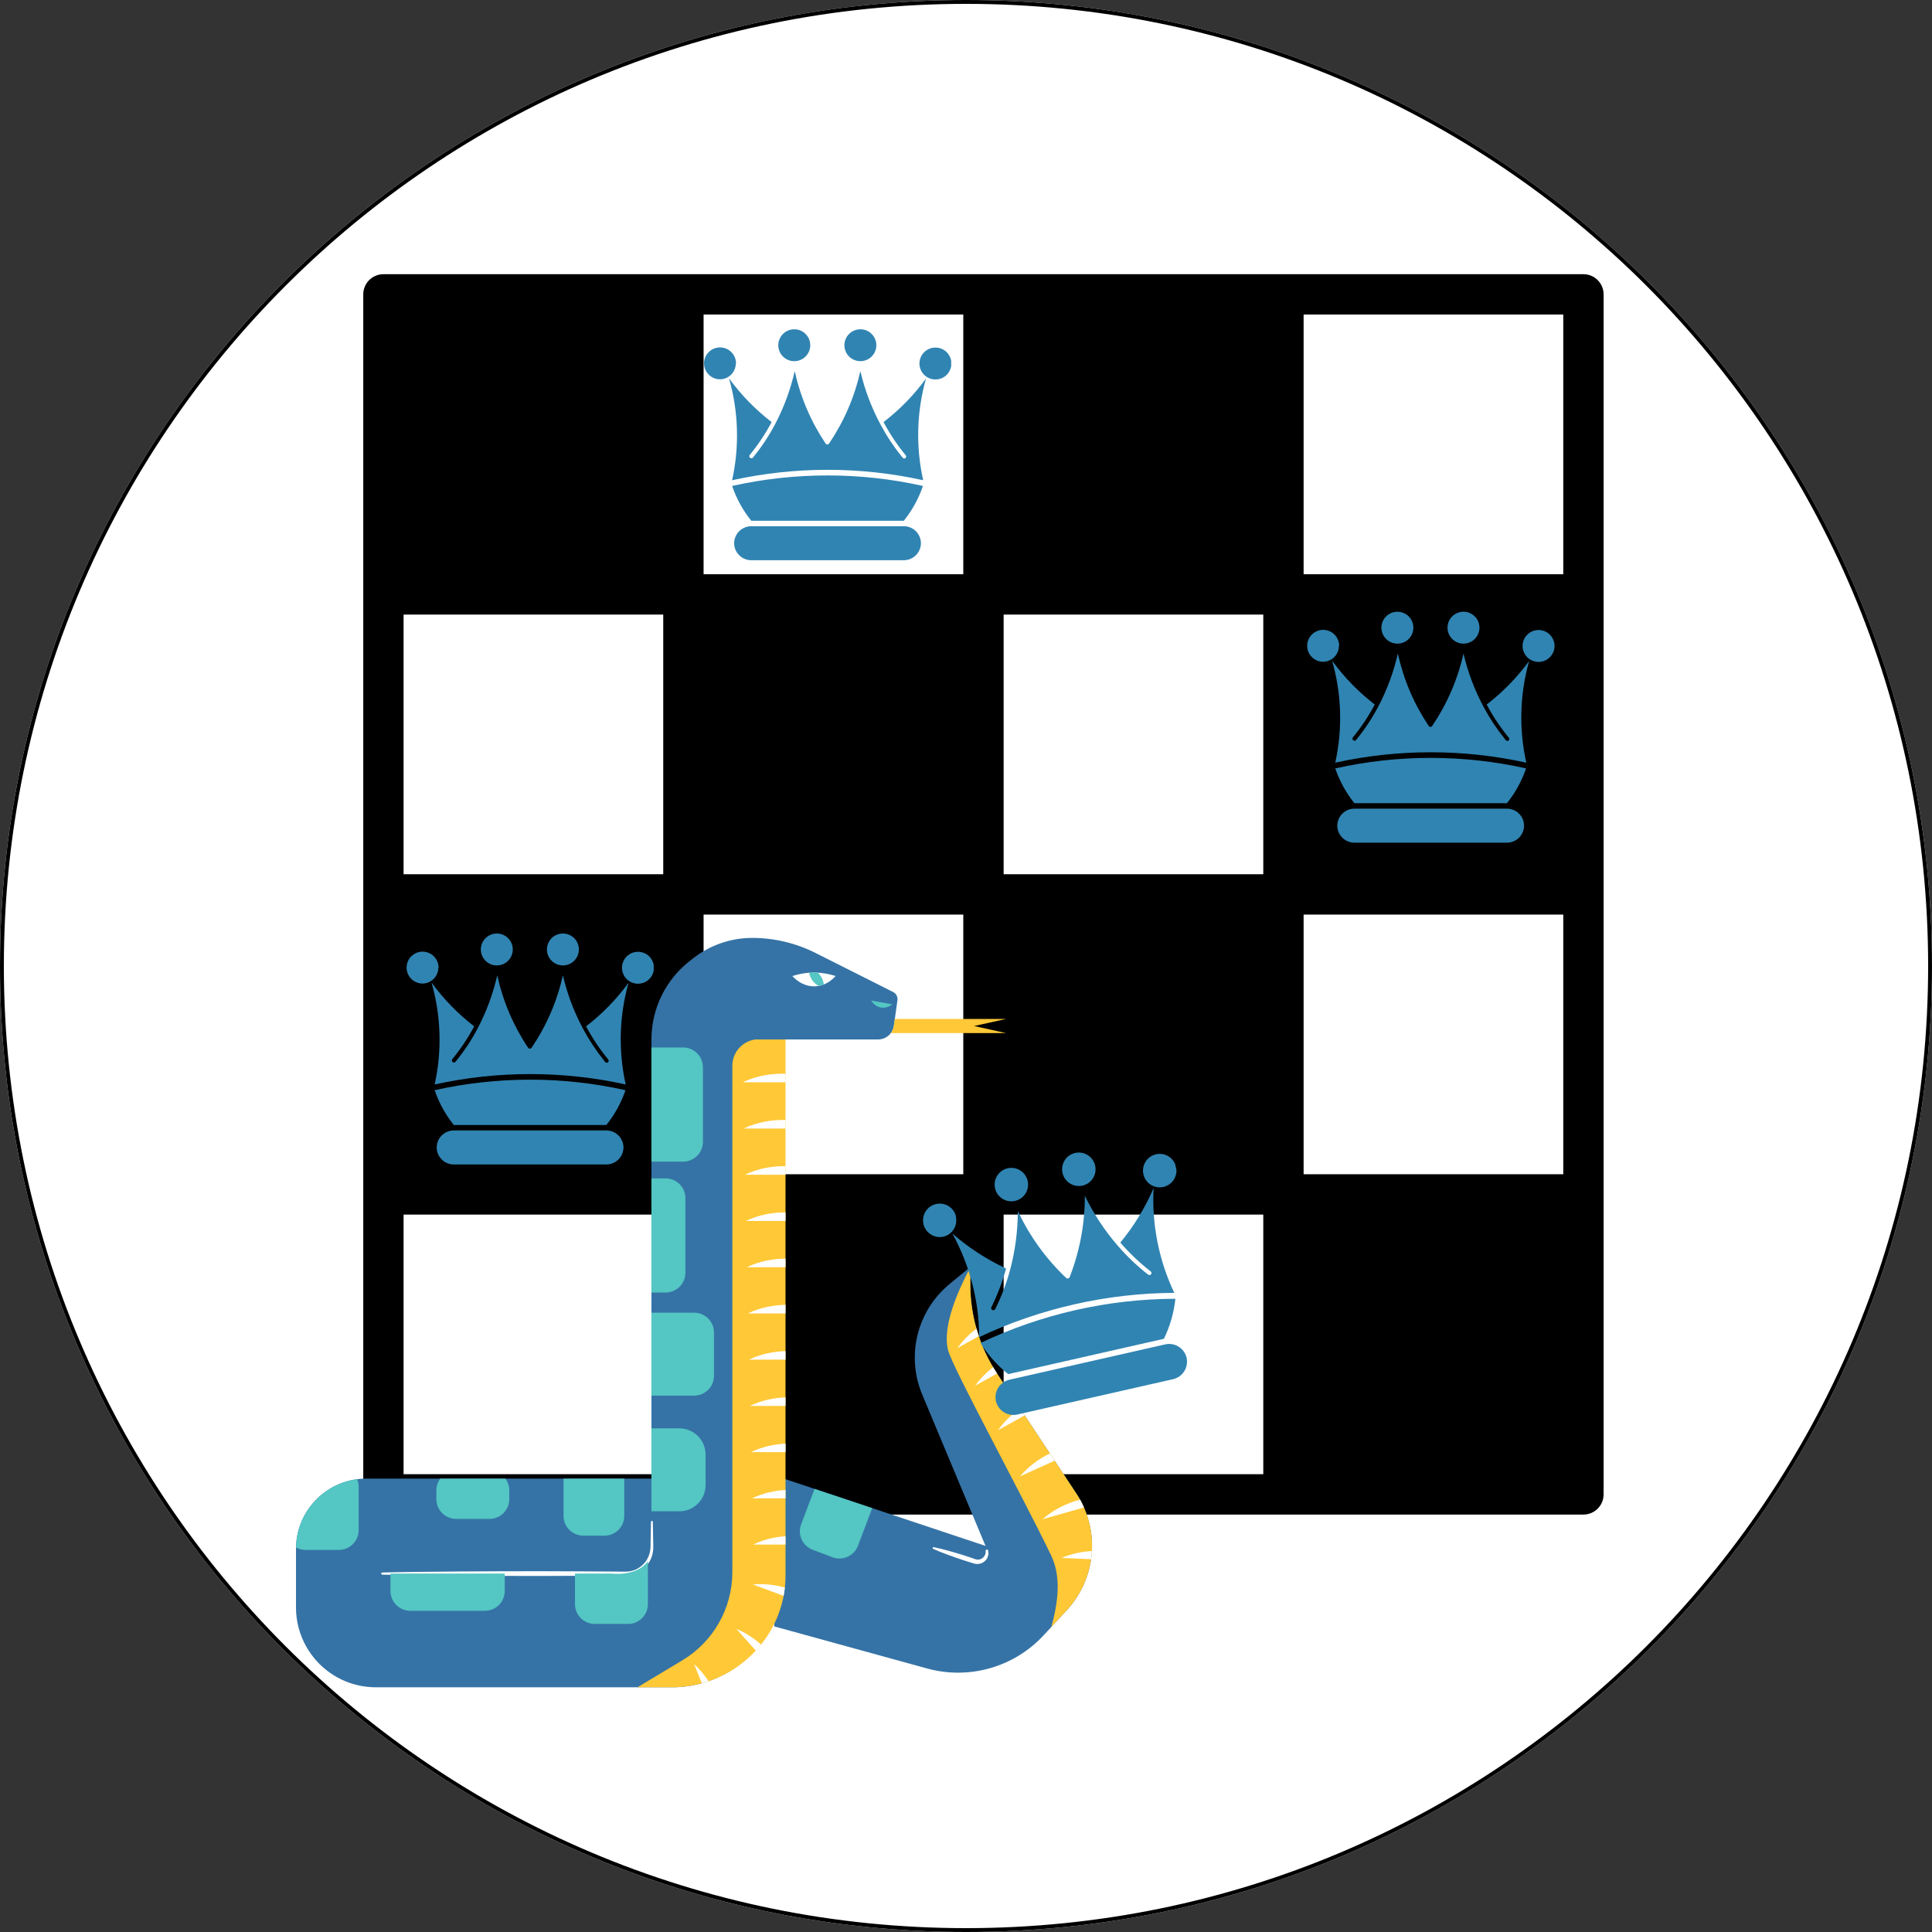 <svg xmlns="http://www.w3.org/2000/svg" xmlns:xlink="http://www.w3.org/1999/xlink" width="500" zoomAndPan="magnify" viewBox="0 0 375 375" height="500" preserveAspectRatio="xMidYMid meet" version="1.0"><rect x="0" y="0" width="375" height="375" fill="#333333" stroke="none"/><defs><clipPath id="56db96ac6f"><path d="M 187.5 0 C 83.945 0 0 83.945 0 187.5 C 0 291.055 83.945 375 187.5 375 C 291.055 375 375 291.055 375 187.5 C 375 83.945 291.055 0 187.5 0 " clip-rule="nonzero"/></clipPath><clipPath id="02841cf4be"><path d="M 70.508 53.223 L 311.258 53.223 L 311.258 293.973 L 70.508 293.973 Z M 70.508 53.223 " clip-rule="nonzero"/></clipPath><clipPath id="95167734f3"><path d="M 136.625 63.309 L 184.625 63.309 L 184.625 109 L 136.625 109 Z M 136.625 63.309 " clip-rule="nonzero"/></clipPath><clipPath id="633dc57b3e"><path d="M 253.691 118.133 L 301.691 118.133 L 301.691 163.883 L 253.691 163.883 Z M 253.691 118.133 " clip-rule="nonzero"/></clipPath><clipPath id="0e95adae08"><path d="M 78.887 181 L 126.887 181 L 126.887 226.34 L 78.887 226.34 Z M 78.887 181 " clip-rule="nonzero"/></clipPath><clipPath id="d89912c12d"><path d="M 57.453 182.047 L 211.953 182.047 L 211.953 327.504 L 57.453 327.504 Z M 57.453 182.047 " clip-rule="nonzero"/></clipPath><clipPath id="f04b8fcf49"><path d="M 123.617 197.5 L 211.953 197.5 L 211.953 327.504 L 123.617 327.504 Z M 123.617 197.5 " clip-rule="nonzero"/></clipPath><clipPath id="1d6c4e09a8"><path d="M 73.816 188.535 L 211.953 188.535 L 211.953 326.996 L 73.816 326.996 Z M 73.816 188.535 " clip-rule="nonzero"/></clipPath><clipPath id="2fafb5548a"><path d="M 57.453 188 L 174 188 L 174 316 L 57.453 316 Z M 57.453 188 " clip-rule="nonzero"/></clipPath><clipPath id="084ffee97c"><path d="M 179 223 L 231 223 L 231 275 L 179 275 Z M 179 223 " clip-rule="nonzero"/></clipPath><clipPath id="cd598f529d"><path d="M 177.535 230.203 L 226.539 219.086 L 237.156 265.898 L 188.148 277.012 Z M 177.535 230.203 " clip-rule="nonzero"/></clipPath><clipPath id="2e7082a501"><path d="M 177.535 230.203 L 226.539 219.086 L 237.156 265.898 L 188.148 277.012 Z M 177.535 230.203 " clip-rule="nonzero"/></clipPath></defs><g clip-path="url(#56db96ac6f)"><rect x="-37.5" width="450" fill="#ffffff" y="-37.5" height="450" fill-opacity="1"/><path stroke-linecap="butt" transform="matrix(0.75, 0, 0, 0.75, 0, 0)" fill="none" stroke-linejoin="miter" d="M 250 0 C 111.927 0 -0 111.927 -0 250 C -0 388.073 111.927 500 250 500 C 388.073 500 500 388.073 500 250 C 500 111.927 388.073 0 250 0 " stroke="#000000" stroke-width="2" stroke-opacity="1" stroke-miterlimit="4"/></g><path fill="#ffffff" d="M 249.117 231.832 L 249.117 173.605 L 307.344 173.605 L 307.344 231.832 Z M 307.344 57.137 L 249.117 57.137 L 249.117 115.379 L 307.344 115.379 Z M 190.891 290.062 L 249.117 290.062 L 249.117 231.832 L 190.891 231.832 Z M 190.891 115.379 L 190.891 173.605 L 249.117 173.605 L 249.117 115.379 Z M 132.648 173.605 L 132.648 231.832 L 190.891 231.832 L 190.891 173.605 Z M 190.891 57.137 L 132.648 57.137 L 132.648 115.379 L 190.891 115.379 Z M 74.422 290.062 L 132.648 290.062 L 132.648 231.832 L 74.422 231.832 Z M 74.422 115.379 L 74.422 173.605 L 132.648 173.605 L 132.648 115.379 Z M 74.422 115.379 " fill-opacity="1" fill-rule="nonzero"/><g clip-path="url(#02841cf4be)"><path fill="#000000" d="M 307.344 53.223 L 74.422 53.223 C 72.262 53.223 70.508 54.977 70.508 57.137 L 70.508 290.062 C 70.508 292.223 72.262 293.977 74.422 293.977 L 307.344 293.977 C 309.508 293.977 311.258 292.223 311.258 290.062 L 311.258 57.137 C 311.258 54.977 309.508 53.223 307.344 53.223 Z M 78.336 119.293 L 128.734 119.293 L 128.734 169.691 L 78.336 169.691 Z M 245.203 169.691 L 194.805 169.691 L 194.805 119.293 L 245.203 119.293 Z M 136.566 177.52 L 186.973 177.52 L 186.973 227.918 L 136.566 227.918 Z M 186.973 111.461 L 136.566 111.461 L 136.566 61.051 L 186.973 61.051 Z M 194.805 235.746 L 245.203 235.746 L 245.203 286.145 L 194.805 286.145 Z M 253.031 227.918 L 253.031 177.52 L 303.43 177.52 L 303.43 227.918 Z M 303.43 111.461 L 253.031 111.461 L 253.031 61.051 L 303.43 61.051 Z M 78.336 235.746 L 128.734 235.746 L 128.734 286.145 L 78.336 286.145 Z M 78.336 235.746 " fill-opacity="1" fill-rule="nonzero"/></g><g clip-path="url(#95167734f3)"><path fill="#3084b2" d="M 179.145 94.324 C 178.301 96.793 177.062 99.043 175.43 101.078 L 145.82 101.078 C 144.188 99.043 142.949 96.793 142.105 94.324 C 148.203 92.961 154.375 92.281 160.625 92.281 C 166.875 92.281 173.047 92.961 179.145 94.324 Z M 171.52 81.914 L 171.52 81.977 C 172.727 84.234 174.145 86.355 175.77 88.336 C 175.844 88.414 175.883 88.508 175.883 88.617 C 175.883 88.727 175.844 88.82 175.77 88.898 C 175.695 88.961 175.609 88.992 175.512 88.992 C 175.387 88.992 175.285 88.941 175.207 88.844 L 175.004 88.59 C 173.449 86.668 172.09 84.613 170.926 82.43 L 170.863 82.316 C 169.125 79.055 167.836 75.629 166.996 72.031 C 165.852 77.102 163.824 81.793 160.91 86.098 C 160.875 86.152 160.824 86.195 160.766 86.223 C 160.711 86.254 160.648 86.27 160.582 86.27 C 160.516 86.27 160.457 86.254 160.398 86.223 C 160.34 86.195 160.289 86.152 160.254 86.098 C 157.371 81.785 155.371 77.098 154.254 72.031 C 153.434 75.637 152.16 79.074 150.441 82.348 C 149.273 84.562 147.898 86.645 146.32 88.59 L 146.117 88.844 C 146.043 88.914 145.957 88.949 145.855 88.949 C 145.754 88.953 145.668 88.922 145.59 88.859 C 145.512 88.793 145.465 88.711 145.449 88.613 C 145.43 88.516 145.449 88.422 145.504 88.336 C 147.129 86.355 148.543 84.234 149.75 81.977 L 149.75 81.914 C 146.598 79.477 143.848 76.648 141.5 73.434 C 142.422 76.652 142.934 79.938 143.035 83.285 C 143.137 86.633 142.828 89.941 142.105 93.211 C 148.211 91.867 154.391 91.191 160.645 91.191 C 166.898 91.191 173.082 91.867 179.188 93.211 C 178.461 89.949 178.141 86.648 178.234 83.309 C 178.328 79.969 178.832 76.691 179.738 73.477 C 177.398 76.672 174.66 79.484 171.52 81.914 Z M 175.43 102.137 L 145.82 102.137 C 145.383 102.137 144.961 102.223 144.559 102.391 C 144.152 102.555 143.797 102.793 143.484 103.102 C 143.176 103.406 142.934 103.762 142.762 104.164 C 142.59 104.566 142.504 104.984 142.496 105.422 C 142.496 105.863 142.582 106.285 142.75 106.691 C 142.918 107.098 143.16 107.457 143.473 107.77 C 143.781 108.078 144.141 108.32 144.551 108.488 C 144.957 108.656 145.379 108.742 145.82 108.742 L 175.43 108.742 C 175.867 108.738 176.293 108.652 176.699 108.484 C 177.105 108.316 177.465 108.078 177.777 107.766 C 178.086 107.453 178.328 107.098 178.496 106.691 C 178.664 106.285 178.75 105.863 178.754 105.422 C 178.746 104.984 178.66 104.566 178.488 104.164 C 178.32 103.762 178.078 103.406 177.766 103.098 C 177.457 102.789 177.098 102.551 176.691 102.387 C 176.289 102.219 175.867 102.137 175.43 102.137 Z M 166.996 70.105 C 167.406 70.105 167.805 70.023 168.184 69.867 C 168.562 69.711 168.898 69.488 169.188 69.199 C 169.48 68.906 169.703 68.574 169.859 68.191 C 170.02 67.812 170.098 67.418 170.098 67.008 C 170.098 66.598 170.02 66.203 169.859 65.824 C 169.703 65.445 169.48 65.109 169.188 64.82 C 168.898 64.531 168.562 64.305 168.184 64.148 C 167.805 63.992 167.406 63.914 166.996 63.914 C 166.586 63.914 166.191 63.992 165.809 64.148 C 165.43 64.305 165.094 64.531 164.805 64.82 C 164.512 65.109 164.289 65.445 164.133 65.824 C 163.973 66.203 163.895 66.598 163.895 67.008 C 163.895 67.418 163.973 67.812 164.133 68.191 C 164.289 68.574 164.512 68.906 164.805 69.199 C 165.094 69.488 165.43 69.711 165.809 69.867 C 166.191 70.023 166.586 70.105 166.996 70.105 Z M 154.254 70.105 C 154.66 70.094 155.051 70.004 155.426 69.84 C 155.801 69.672 156.129 69.441 156.41 69.148 C 156.691 68.852 156.906 68.516 157.059 68.137 C 157.207 67.754 157.277 67.363 157.27 66.953 C 157.262 66.547 157.176 66.156 157.016 65.781 C 156.852 65.406 156.625 65.078 156.332 64.793 C 156.039 64.508 155.703 64.289 155.324 64.137 C 154.941 63.984 154.551 63.91 154.141 63.914 C 153.73 63.918 153.34 64 152.961 64.156 C 152.586 64.316 152.254 64.539 151.965 64.832 C 151.68 65.121 151.457 65.453 151.301 65.832 C 151.145 66.207 151.066 66.602 151.066 67.008 C 151.066 67.426 151.148 67.828 151.312 68.215 C 151.473 68.598 151.707 68.938 152.004 69.227 C 152.305 69.52 152.648 69.742 153.039 69.895 C 153.43 70.047 153.836 70.117 154.254 70.105 Z M 142.859 70.559 C 142.863 70.148 142.789 69.754 142.633 69.371 C 142.48 68.992 142.262 68.656 141.973 68.363 C 141.684 68.07 141.352 67.84 140.973 67.68 C 140.594 67.52 140.199 67.438 139.789 67.434 C 139.379 67.43 138.98 67.504 138.602 67.656 C 138.219 67.809 137.883 68.031 137.586 68.316 C 137.293 68.605 137.066 68.938 136.906 69.312 C 136.742 69.691 136.66 70.086 136.656 70.496 C 136.652 70.906 136.727 71.301 136.879 71.684 C 137.035 72.062 137.254 72.402 137.543 72.695 C 137.832 72.988 138.164 73.215 138.543 73.375 C 138.918 73.535 139.316 73.617 139.727 73.621 C 140.133 73.621 140.527 73.547 140.902 73.391 C 141.281 73.234 141.613 73.016 141.902 72.727 C 142.191 72.441 142.418 72.109 142.574 71.734 C 142.734 71.359 142.812 70.969 142.816 70.559 Z M 181.566 67.465 C 181.156 67.465 180.758 67.543 180.379 67.699 C 180 67.855 179.664 68.082 179.375 68.371 C 179.082 68.66 178.859 68.996 178.703 69.375 C 178.543 69.754 178.465 70.148 178.465 70.559 C 178.465 70.969 178.543 71.363 178.703 71.742 C 178.859 72.125 179.082 72.457 179.375 72.75 C 179.664 73.039 180 73.262 180.379 73.418 C 180.758 73.578 181.156 73.656 181.566 73.656 C 181.977 73.656 182.375 73.578 182.754 73.418 C 183.133 73.262 183.469 73.039 183.758 72.75 C 184.051 72.457 184.273 72.125 184.43 71.742 C 184.59 71.363 184.668 70.969 184.668 70.559 C 184.668 70.145 184.59 69.746 184.43 69.363 C 184.27 68.98 184.043 68.645 183.746 68.352 C 183.453 68.062 183.109 67.84 182.727 67.684 C 182.34 67.531 181.938 67.457 181.523 67.465 Z M 181.566 67.465 " fill-opacity="1" fill-rule="nonzero"/></g><g clip-path="url(#633dc57b3e)"><path fill="#3084b2" d="M 296.211 149.148 C 295.367 151.613 294.129 153.863 292.496 155.898 L 262.887 155.898 C 261.254 153.863 260.016 151.613 259.172 149.148 C 265.27 147.785 271.441 147.105 277.691 147.105 C 283.941 147.105 290.113 147.785 296.211 149.148 Z M 288.586 136.734 L 288.586 136.797 C 289.793 139.059 291.211 141.176 292.836 143.156 C 292.91 143.234 292.949 143.328 292.949 143.438 C 292.949 143.547 292.91 143.641 292.836 143.719 C 292.762 143.785 292.676 143.816 292.578 143.816 C 292.453 143.812 292.352 143.766 292.273 143.668 L 292.07 143.414 C 290.516 141.488 289.156 139.438 287.992 137.254 L 287.93 137.137 C 286.191 133.879 284.902 130.449 284.062 126.855 C 282.918 131.926 280.891 136.613 277.977 140.922 C 277.941 140.977 277.891 141.016 277.836 141.047 C 277.777 141.078 277.715 141.09 277.648 141.09 C 277.582 141.09 277.523 141.078 277.465 141.047 C 277.406 141.016 277.355 140.977 277.32 140.922 C 274.438 136.609 272.438 131.918 271.32 126.855 C 270.5 130.461 269.227 133.898 267.508 137.168 C 266.34 139.387 264.965 141.465 263.387 143.414 L 263.184 143.668 C 263.109 143.734 263.023 143.77 262.922 143.773 C 262.82 143.773 262.734 143.746 262.656 143.68 C 262.578 143.617 262.531 143.535 262.516 143.434 C 262.496 143.336 262.516 143.242 262.57 143.156 C 264.195 141.176 265.609 139.059 266.816 136.797 L 266.816 136.734 C 263.664 134.297 260.914 131.473 258.566 128.254 C 259.488 131.477 260 134.758 260.102 138.105 C 260.203 141.453 259.895 144.762 259.172 148.035 C 265.277 146.688 271.457 146.016 277.711 146.016 C 283.965 146.016 290.148 146.688 296.254 148.035 C 295.527 144.773 295.207 141.473 295.301 138.133 C 295.395 134.789 295.898 131.512 296.805 128.297 C 294.465 131.496 291.727 134.309 288.586 136.734 Z M 292.496 156.961 L 262.887 156.961 C 262.449 156.961 262.027 157.043 261.625 157.211 C 261.219 157.379 260.863 157.617 260.551 157.922 C 260.242 158.23 260 158.586 259.828 158.988 C 259.656 159.391 259.57 159.809 259.562 160.246 C 259.562 160.684 259.648 161.109 259.816 161.516 C 259.984 161.922 260.227 162.281 260.539 162.59 C 260.848 162.902 261.207 163.141 261.617 163.309 C 262.023 163.48 262.445 163.562 262.887 163.562 L 292.496 163.562 C 292.934 163.562 293.359 163.477 293.766 163.309 C 294.172 163.141 294.531 162.898 294.844 162.59 C 295.152 162.277 295.395 161.918 295.562 161.512 C 295.73 161.105 295.816 160.684 295.82 160.246 C 295.812 159.809 295.727 159.387 295.555 158.984 C 295.387 158.582 295.145 158.227 294.832 157.918 C 294.523 157.613 294.164 157.375 293.758 157.207 C 293.355 157.043 292.934 156.961 292.496 156.961 Z M 284.062 124.926 C 284.473 124.926 284.871 124.848 285.25 124.691 C 285.629 124.535 285.965 124.309 286.254 124.02 C 286.547 123.73 286.77 123.395 286.926 123.016 C 287.086 122.637 287.164 122.242 287.164 121.832 C 287.164 121.422 287.086 121.027 286.93 120.645 C 286.77 120.266 286.547 119.934 286.254 119.641 C 285.965 119.352 285.629 119.129 285.25 118.973 C 284.871 118.812 284.473 118.734 284.062 118.734 C 283.652 118.734 283.258 118.812 282.875 118.973 C 282.496 119.129 282.16 119.352 281.871 119.641 C 281.578 119.934 281.355 120.266 281.199 120.645 C 281.039 121.027 280.961 121.422 280.961 121.832 C 280.961 122.242 281.039 122.637 281.199 123.016 C 281.355 123.395 281.578 123.73 281.871 124.02 C 282.16 124.309 282.496 124.535 282.875 124.691 C 283.258 124.848 283.652 124.926 284.062 124.926 Z M 271.32 124.926 C 271.727 124.914 272.121 124.828 272.492 124.66 C 272.867 124.496 273.195 124.266 273.477 123.969 C 273.758 123.676 273.973 123.336 274.125 122.957 C 274.273 122.578 274.344 122.184 274.336 121.777 C 274.328 121.367 274.242 120.977 274.082 120.602 C 273.918 120.227 273.691 119.898 273.398 119.613 C 273.105 119.328 272.77 119.109 272.391 118.961 C 272.008 118.809 271.617 118.734 271.207 118.738 C 270.797 118.742 270.406 118.82 270.027 118.98 C 269.652 119.141 269.32 119.363 269.031 119.652 C 268.746 119.941 268.523 120.277 268.367 120.652 C 268.211 121.031 268.133 121.422 268.133 121.832 C 268.133 122.25 268.215 122.648 268.379 123.035 C 268.539 123.422 268.773 123.758 269.07 124.051 C 269.371 124.34 269.715 124.562 270.105 124.715 C 270.496 124.867 270.902 124.938 271.32 124.926 Z M 259.926 125.383 C 259.93 124.973 259.855 124.574 259.699 124.195 C 259.547 123.812 259.328 123.477 259.039 123.184 C 258.75 122.891 258.418 122.664 258.039 122.504 C 257.66 122.344 257.266 122.258 256.855 122.254 C 256.445 122.25 256.047 122.324 255.668 122.48 C 255.285 122.633 254.949 122.852 254.652 123.141 C 254.359 123.426 254.133 123.758 253.973 124.137 C 253.809 124.516 253.727 124.906 253.723 125.32 C 253.719 125.73 253.793 126.125 253.945 126.504 C 254.102 126.887 254.32 127.223 254.609 127.516 C 254.898 127.809 255.23 128.035 255.609 128.199 C 255.984 128.359 256.383 128.441 256.793 128.445 C 257.199 128.445 257.594 128.367 257.969 128.211 C 258.348 128.059 258.68 127.836 258.969 127.551 C 259.258 127.262 259.484 126.93 259.641 126.555 C 259.801 126.18 259.879 125.789 259.883 125.383 Z M 298.633 122.285 C 298.223 122.285 297.824 122.363 297.445 122.523 C 297.066 122.68 296.73 122.902 296.441 123.191 C 296.148 123.484 295.926 123.816 295.77 124.199 C 295.609 124.578 295.531 124.973 295.531 125.383 C 295.531 125.793 295.609 126.188 295.77 126.566 C 295.926 126.945 296.148 127.281 296.441 127.57 C 296.73 127.859 297.066 128.086 297.445 128.242 C 297.824 128.398 298.223 128.477 298.633 128.477 C 299.043 128.477 299.441 128.398 299.82 128.242 C 300.199 128.086 300.535 127.859 300.824 127.57 C 301.117 127.281 301.34 126.945 301.496 126.566 C 301.656 126.188 301.734 125.793 301.734 125.383 C 301.734 124.969 301.656 124.57 301.496 124.188 C 301.336 123.805 301.109 123.465 300.812 123.176 C 300.52 122.883 300.176 122.66 299.793 122.508 C 299.406 122.352 299.004 122.281 298.59 122.285 Z M 298.633 122.285 " fill-opacity="1" fill-rule="nonzero"/></g><g clip-path="url(#0e95adae08)"><path fill="#3084b2" d="M 121.406 211.605 C 120.562 214.074 119.324 216.324 117.691 218.359 L 88.086 218.359 C 86.449 216.324 85.211 214.074 84.367 211.605 C 90.465 210.246 96.637 209.562 102.887 209.562 C 109.137 209.562 115.309 210.246 121.406 211.605 Z M 113.781 199.195 L 113.781 199.258 C 114.988 201.516 116.406 203.637 118.031 205.617 C 118.105 205.695 118.145 205.789 118.145 205.898 C 118.145 206.008 118.105 206.102 118.031 206.18 C 117.957 206.242 117.875 206.277 117.777 206.273 C 117.648 206.273 117.547 206.223 117.469 206.125 L 117.266 205.871 C 115.711 203.949 114.352 201.895 113.188 199.715 L 113.125 199.598 C 111.387 196.34 110.098 192.91 109.258 189.316 C 108.113 194.387 106.086 199.074 103.176 203.383 C 103.137 203.434 103.09 203.477 103.031 203.508 C 102.973 203.535 102.91 203.551 102.844 203.551 C 102.781 203.551 102.719 203.535 102.66 203.508 C 102.602 203.477 102.555 203.434 102.516 203.383 C 99.633 199.066 97.633 194.379 96.516 189.316 C 95.695 192.918 94.426 196.355 92.703 199.629 C 91.535 201.844 90.164 203.926 88.582 205.871 L 88.383 206.125 C 88.309 206.195 88.219 206.23 88.117 206.234 C 88.02 206.234 87.93 206.203 87.852 206.141 C 87.773 206.078 87.727 205.996 87.711 205.895 C 87.695 205.797 87.711 205.703 87.766 205.617 C 89.391 203.637 90.809 201.516 92.012 199.258 L 92.012 199.195 C 88.859 196.758 86.109 193.93 83.762 190.715 C 84.684 193.934 85.195 197.219 85.297 200.566 C 85.402 203.914 85.09 207.223 84.367 210.492 C 90.473 209.148 96.656 208.477 102.91 208.477 C 109.164 208.477 115.344 209.148 121.449 210.492 C 120.723 207.234 120.406 203.93 120.5 200.59 C 120.59 197.25 121.094 193.973 122.004 190.758 C 119.66 193.957 116.922 196.77 113.781 199.195 Z M 117.691 219.418 L 88.086 219.418 C 87.645 219.422 87.227 219.504 86.82 219.672 C 86.418 219.84 86.059 220.074 85.746 220.383 C 85.438 220.691 85.195 221.043 85.023 221.445 C 84.855 221.848 84.766 222.27 84.762 222.707 C 84.762 223.145 84.844 223.566 85.012 223.977 C 85.184 224.383 85.422 224.738 85.734 225.051 C 86.047 225.363 86.406 225.602 86.812 225.77 C 87.219 225.938 87.645 226.023 88.086 226.023 L 117.691 226.023 C 118.133 226.023 118.555 225.938 118.961 225.77 C 119.367 225.598 119.727 225.359 120.039 225.047 C 120.352 224.738 120.59 224.379 120.758 223.973 C 120.93 223.566 121.012 223.145 121.016 222.707 C 121.012 222.27 120.922 221.848 120.754 221.445 C 120.582 221.043 120.34 220.688 120.031 220.379 C 119.719 220.07 119.359 219.836 118.957 219.668 C 118.551 219.504 118.129 219.418 117.691 219.418 Z M 109.258 187.387 C 109.672 187.387 110.066 187.309 110.445 187.152 C 110.824 186.992 111.16 186.77 111.453 186.48 C 111.742 186.188 111.965 185.855 112.125 185.477 C 112.281 185.098 112.359 184.703 112.359 184.289 C 112.359 183.879 112.281 183.484 112.125 183.105 C 111.965 182.727 111.742 182.391 111.453 182.102 C 111.16 181.812 110.824 181.59 110.445 181.43 C 110.066 181.273 109.672 181.195 109.258 181.195 C 108.848 181.195 108.453 181.273 108.074 181.43 C 107.691 181.59 107.355 181.812 107.066 182.102 C 106.777 182.391 106.551 182.727 106.395 183.105 C 106.238 183.484 106.16 183.879 106.16 184.289 C 106.16 184.703 106.238 185.098 106.395 185.477 C 106.551 185.855 106.777 186.188 107.066 186.48 C 107.355 186.77 107.691 186.992 108.074 187.152 C 108.453 187.309 108.848 187.387 109.258 187.387 Z M 96.516 187.387 C 96.926 187.375 97.316 187.285 97.688 187.121 C 98.062 186.957 98.391 186.727 98.672 186.43 C 98.957 186.137 99.172 185.797 99.32 185.418 C 99.469 185.039 99.539 184.645 99.531 184.234 C 99.523 183.828 99.438 183.438 99.277 183.062 C 99.113 182.688 98.887 182.359 98.594 182.074 C 98.301 181.789 97.965 181.57 97.586 181.418 C 97.207 181.266 96.812 181.195 96.402 181.195 C 95.996 181.199 95.602 181.281 95.227 181.441 C 94.848 181.598 94.516 181.824 94.23 182.113 C 93.941 182.402 93.719 182.734 93.562 183.113 C 93.406 183.492 93.332 183.883 93.328 184.289 C 93.328 184.707 93.41 185.109 93.574 185.496 C 93.738 185.879 93.969 186.219 94.27 186.512 C 94.566 186.801 94.914 187.023 95.305 187.176 C 95.691 187.328 96.098 187.398 96.516 187.387 Z M 85.121 187.844 C 85.125 187.43 85.051 187.035 84.898 186.656 C 84.742 186.273 84.523 185.938 84.234 185.645 C 83.949 185.352 83.613 185.125 83.238 184.965 C 82.859 184.801 82.465 184.719 82.051 184.715 C 81.641 184.711 81.246 184.785 80.863 184.938 C 80.48 185.094 80.145 185.312 79.852 185.598 C 79.559 185.887 79.328 186.219 79.168 186.598 C 79.008 186.973 78.926 187.367 78.918 187.777 C 78.914 188.188 78.988 188.586 79.145 188.965 C 79.297 189.348 79.516 189.684 79.805 189.977 C 80.094 190.27 80.426 190.496 80.805 190.656 C 81.184 190.82 81.578 190.902 81.988 190.906 C 82.395 190.906 82.789 190.828 83.168 190.672 C 83.543 190.516 83.875 190.297 84.168 190.008 C 84.457 189.723 84.68 189.391 84.836 189.016 C 84.996 188.641 85.074 188.25 85.078 187.844 Z M 123.828 184.746 C 123.418 184.746 123.023 184.824 122.641 184.98 C 122.262 185.141 121.926 185.363 121.637 185.652 C 121.344 185.945 121.121 186.277 120.965 186.656 C 120.809 187.035 120.727 187.43 120.727 187.844 C 120.727 188.254 120.809 188.648 120.965 189.027 C 121.121 189.406 121.344 189.742 121.637 190.031 C 121.926 190.32 122.262 190.543 122.641 190.703 C 123.023 190.859 123.418 190.938 123.828 190.938 C 124.242 190.938 124.637 190.859 125.016 190.703 C 125.395 190.543 125.73 190.32 126.023 190.031 C 126.312 189.742 126.535 189.406 126.695 189.027 C 126.852 188.648 126.93 188.254 126.93 187.844 C 126.93 187.426 126.852 187.027 126.691 186.645 C 126.535 186.262 126.305 185.926 126.012 185.637 C 125.715 185.344 125.375 185.121 124.988 184.969 C 124.602 184.812 124.203 184.738 123.785 184.746 Z M 123.828 184.746 " fill-opacity="1" fill-rule="nonzero"/></g><g clip-path="url(#d89912c12d)"><path fill="#3573a6" d="M 211.965 300.039 C 211.965 304.676 210.215 309.141 207.066 312.547 L 202.586 317.391 C 196.844 323.605 188.113 326.094 179.953 323.852 L 150.266 315.68 L 150.344 314.441 C 147.012 322.125 139.355 327.504 130.441 327.504 L 72.969 327.504 C 68.184 327.504 63.906 325.34 61.059 321.938 C 60.66 321.461 60.293 320.961 59.957 320.441 C 59.789 320.188 59.633 319.926 59.48 319.664 C 58.191 317.402 57.449 314.785 57.449 311.996 L 57.449 300.645 C 57.449 293.105 63.562 286.996 71.109 286.996 L 126.445 286.996 L 126.445 201.758 C 126.445 195.789 129.207 190.152 133.922 186.488 L 134.609 185.953 C 137.867 183.422 141.875 182.047 146.004 182.047 C 150.262 182.047 154.461 183.043 158.266 184.957 L 173.359 192.551 C 173.949 192.848 174.285 193.488 174.195 194.145 L 173.5 199.094 C 173.285 200.621 171.977 201.758 170.434 201.758 L 152.125 201.758 L 152.125 286.996 L 191.285 300.055 L 178.992 270.652 C 178.047 268.391 177.559 265.965 177.559 263.516 C 177.559 257.98 180.039 252.738 184.316 249.223 L 188.34 245.914 L 188.34 249.328 C 188.34 255.473 190.148 261.48 193.535 266.609 L 208.914 289.883 C 210.902 292.895 211.965 296.426 211.965 300.039 " fill-opacity="1" fill-rule="nonzero"/></g><g clip-path="url(#f04b8fcf49)"><path fill="#ffc836" d="M 208.914 289.883 L 193.535 266.609 C 190.148 261.48 188.34 255.473 188.34 249.328 L 188.34 246 C 186.047 250.277 182.805 257.473 184.035 262.105 C 184.992 265.699 198.078 289.586 203.992 301.836 C 206.07 306.137 205.344 311.055 204.074 315.785 L 207.066 312.547 C 210.215 309.141 211.965 304.676 211.965 300.039 C 211.965 296.426 210.902 292.895 208.914 289.883 Z M 142.148 206.859 L 142.148 305.148 C 142.148 312.152 138.473 318.648 132.461 322.258 L 123.723 327.504 L 130.441 327.504 C 142.418 327.504 152.469 317.805 152.469 305.84 L 152.469 201.758 L 146.633 201.758 C 144.102 202.086 142.148 204.242 142.148 206.859 Z M 195.27 200.52 L 172.91 200.52 C 173.215 200.113 173.422 199.629 173.5 199.094 L 173.684 197.781 L 195.27 197.781 L 189.074 199.148 L 195.27 200.52 " fill-opacity="1" fill-rule="nonzero"/></g><g clip-path="url(#1d6c4e09a8)"><path fill="#ffffff" d="M 206.035 302.402 L 211.781 302.637 C 211.855 302.113 211.906 301.586 211.934 301.059 C 210.039 301.16 208.031 301.547 206.035 302.402 Z M 189.281 268.965 L 193.527 266.602 C 193.262 266.195 193.008 265.781 192.758 265.367 C 191.504 266.336 190.305 267.52 189.281 268.965 Z M 209.641 291.082 C 207.227 291.723 204.633 292.871 202.352 294.883 L 210.395 292.602 C 210.164 292.086 209.914 291.578 209.641 291.082 Z M 189.535 257.887 C 188.203 258.887 186.93 260.125 185.844 261.652 L 189.984 259.348 C 189.824 258.863 189.676 258.375 189.535 257.887 Z M 198.02 273.398 C 196.465 274.469 194.965 275.844 193.719 277.605 L 198.895 274.723 Z M 203.781 282.117 C 201.762 283.105 199.715 284.52 198 286.551 L 204.711 283.523 Z M 191.77 300.949 L 191.738 300.844 L 191.711 300.77 L 191.707 300.754 L 191.707 300.75 L 191.703 300.746 C 191.613 300.773 191.906 300.684 191.504 300.805 C 191.102 300.926 191.391 300.84 191.301 300.867 L 191.301 300.875 L 191.305 300.906 L 191.309 300.949 L 191.32 301.035 C 191.328 301.09 191.324 301.148 191.32 301.203 C 191.324 301.316 191.301 301.426 191.285 301.531 C 191.23 301.742 191.141 301.938 191.016 302.109 C 190.895 302.281 190.73 302.418 190.555 302.52 C 190.379 302.625 190.184 302.699 189.988 302.715 C 189.789 302.734 189.594 302.723 189.402 302.66 L 189.328 302.641 L 189.059 302.547 L 188.691 302.418 L 187.223 301.934 C 186.238 301.625 185.254 301.32 184.258 301.047 C 183.262 300.77 182.262 300.512 181.246 300.301 C 181.164 300.285 181.082 300.328 181.047 300.402 C 181.008 300.492 181.047 300.598 181.137 300.641 C 182.082 301.066 183.047 301.441 184.012 301.797 C 184.98 302.16 185.957 302.488 186.938 302.816 L 188.41 303.281 L 188.781 303.395 L 188.969 303.449 L 189.059 303.477 L 189.176 303.504 C 189.48 303.59 189.812 303.59 190.121 303.531 C 190.754 303.414 191.289 303 191.59 302.469 C 191.734 302.199 191.824 301.906 191.848 301.605 C 191.844 301.457 191.852 301.309 191.82 301.16 C 191.809 301.09 191.797 301.016 191.77 300.949 Z M 126.711 295.387 C 126.707 295.293 126.629 295.215 126.535 295.215 C 126.438 295.211 126.355 295.289 126.355 295.387 L 126.281 299.145 C 126.266 299.77 126.289 300.41 126.195 300.98 C 126.105 301.566 125.906 302.133 125.609 302.641 C 125.031 303.664 124.059 304.453 122.949 304.816 C 122.387 305.004 121.82 305.066 121.215 305.059 L 119.332 305.039 C 114.32 304.992 109.305 304.992 104.289 304.969 C 99.273 304.984 94.258 304.98 89.246 305.023 L 81.723 305.094 C 79.215 305.137 76.707 305.16 74.203 305.219 C 74.09 305.223 74 305.312 73.996 305.426 C 73.992 305.543 74.086 305.637 74.203 305.641 C 76.707 305.703 79.215 305.727 81.723 305.77 L 89.246 305.84 C 94.258 305.879 99.273 305.879 104.289 305.895 C 109.305 305.867 114.32 305.871 119.332 305.82 L 121.215 305.801 C 121.859 305.801 122.551 305.711 123.176 305.484 C 124.441 305.039 125.527 304.121 126.156 302.945 C 126.469 302.359 126.672 301.715 126.754 301.059 C 126.832 300.391 126.785 299.77 126.781 299.145 Z M 134.707 322.984 L 136.234 326.723 C 136.668 326.605 137.102 326.473 137.527 326.328 C 136.77 325.156 135.848 324.02 134.707 322.984 Z M 146.699 320.383 C 147.055 320.004 147.391 319.605 147.715 319.203 C 146.379 318.016 144.797 316.945 142.93 316.164 Z M 146.152 307.551 L 152.098 309.758 C 152.195 309.227 152.281 308.688 152.344 308.145 C 150.465 307.625 148.379 307.348 146.152 307.551 Z M 152.469 299.805 L 152.469 298.184 C 150.441 298.324 148.277 298.789 146.156 299.805 Z M 152.469 290.832 L 152.469 289.195 C 150.383 289.32 148.148 289.785 145.957 290.832 Z M 152.469 281.859 L 152.469 280.211 C 150.328 280.32 148.02 280.777 145.758 281.859 Z M 152.469 272.887 L 152.469 271.23 C 150.273 271.32 147.891 271.77 145.559 272.887 Z M 152.469 263.914 L 152.469 262.25 C 150.219 262.316 147.762 262.762 145.355 263.914 Z M 152.469 254.941 L 152.469 253.27 C 150.164 253.316 147.633 253.754 145.156 254.941 Z M 152.469 245.969 L 152.469 244.297 C 150.109 244.32 147.504 244.746 144.957 245.969 Z M 152.469 236.992 L 152.469 235.324 C 150.059 235.324 147.379 235.742 144.758 236.992 Z M 152.469 228.02 L 152.469 226.348 C 150.008 226.328 147.25 226.734 144.559 228.02 Z M 144.359 219.047 L 152.469 219.047 L 152.469 217.379 C 149.957 217.332 147.125 217.727 144.359 219.047 Z M 144.16 210.074 L 152.469 210.074 L 152.469 208.41 C 149.906 208.34 147 208.715 144.16 210.074 Z M 162.199 189.441 C 159.812 192.117 156.25 192.121 153.793 189.453 C 156.988 188.438 159.699 188.668 162.199 189.441 " fill-opacity="1" fill-rule="nonzero"/></g><g clip-path="url(#2fafb5548a)"><path fill="#54c6c3" d="M 169.082 194.207 C 170.051 195.734 171.801 196.043 173.207 194.938 Z M 158.895 191.363 C 159.238 191.305 159.578 191.207 159.914 191.074 C 159.828 190.562 159.633 189.879 159.184 189.293 C 159.039 189.105 158.879 188.941 158.711 188.793 C 158.172 188.766 157.621 188.77 157.055 188.812 C 157.156 189.289 157.355 189.875 157.746 190.387 C 158.082 190.824 158.504 191.141 158.895 191.363 Z M 131.855 277.242 L 126.445 277.242 L 126.445 293.344 L 131.855 293.344 C 134.672 293.344 136.953 291.062 136.953 288.246 L 136.953 282.34 C 136.953 279.527 134.672 277.242 131.855 277.242 Z M 134.738 254.793 L 126.445 254.793 L 126.445 270.891 L 134.738 270.891 C 136.859 270.891 138.582 269.172 138.582 267.051 L 138.582 258.633 C 138.582 256.512 136.859 254.793 134.738 254.793 Z M 118.66 305.43 L 111.602 305.43 L 111.602 311.363 C 111.602 313.484 113.32 315.203 115.445 315.203 L 121.914 315.203 C 124.035 315.203 125.754 313.484 125.754 311.363 L 125.754 303.012 C 124.527 304.84 121.793 305.727 118.66 305.43 Z M 155.504 295.863 C 154.754 297.844 155.754 300.062 157.742 300.812 L 161.578 302.262 C 163.562 303.012 165.781 302.012 166.531 300.031 L 169.297 292.723 L 158.109 288.992 Z M 75.789 308.816 C 75.789 310.938 77.512 312.656 79.633 312.656 L 94.121 312.656 C 96.242 312.656 97.965 310.938 97.965 308.816 L 97.965 305.43 L 75.789 305.43 Z M 133.035 247.039 L 133.035 232.562 C 133.035 230.441 131.316 228.723 129.191 228.723 L 126.445 228.723 L 126.445 250.879 L 129.191 250.879 C 131.316 250.879 133.035 249.16 133.035 247.039 Z M 136.438 221.633 L 136.438 207.156 C 136.438 205.035 134.715 203.316 132.594 203.316 L 126.445 203.316 L 126.445 225.473 L 132.594 225.473 C 134.715 225.473 136.438 223.754 136.438 221.633 Z M 117.328 298.07 C 119.453 298.07 121.172 296.352 121.172 294.23 L 121.172 286.996 L 109.383 286.996 L 109.383 294.23 C 109.383 296.352 111.105 298.07 113.227 298.07 Z M 85.457 286.996 C 84.984 287.633 84.699 288.422 84.699 289.281 L 84.699 290.98 C 84.699 293.102 86.418 294.82 88.539 294.82 L 95.008 294.82 C 97.129 294.82 98.852 293.102 98.852 290.98 L 98.852 289.281 C 98.852 288.422 98.566 287.633 98.09 286.996 Z M 69.328 287.113 C 69.512 287.566 69.617 288.062 69.617 288.578 L 69.617 297 C 69.617 299.121 67.898 300.84 65.773 300.84 L 59.309 300.84 C 58.637 300.84 58.004 300.668 57.457 300.363 C 57.594 293.555 62.715 287.977 69.328 287.113 " fill-opacity="1" fill-rule="nonzero"/></g><g clip-path="url(#084ffee97c)"><g clip-path="url(#cd598f529d)"><g clip-path="url(#2e7082a501)"><path fill="#3084b2" d="M 228.141 252.09 C 227.852 254.812 227.109 257.402 225.914 259.859 L 195.688 266.715 C 193.547 265.012 191.758 262.996 190.324 260.668 C 196.234 257.863 202.379 255.734 208.758 254.289 C 215.141 252.844 221.602 252.109 228.141 252.09 Z M 217.477 241.156 L 217.492 241.223 C 219.25 243.254 221.188 245.098 223.305 246.746 C 223.402 246.809 223.461 246.895 223.488 247.008 C 223.512 247.117 223.496 247.223 223.434 247.32 C 223.375 247.402 223.297 247.457 223.195 247.477 C 223.066 247.504 222.953 247.477 222.848 247.398 L 222.582 247.184 C 220.551 245.574 218.684 243.789 216.992 241.828 L 216.898 241.723 C 214.367 238.789 212.258 235.582 210.566 232.098 C 210.574 237.551 209.59 242.816 207.617 247.898 C 207.59 247.961 207.551 248.016 207.5 248.059 C 207.449 248.102 207.387 248.133 207.32 248.148 C 207.254 248.164 207.188 248.16 207.121 248.145 C 207.055 248.129 206.996 248.094 206.945 248.051 C 203.004 244.305 199.871 239.969 197.555 235.047 C 197.555 238.926 197.055 242.738 196.059 246.484 C 195.379 249.02 194.461 251.469 193.301 253.824 L 193.152 254.133 C 193.094 254.219 193.012 254.273 192.91 254.301 C 192.805 254.328 192.707 254.316 192.613 254.27 C 192.52 254.219 192.453 254.148 192.414 254.051 C 192.375 253.953 192.371 253.852 192.406 253.754 C 193.605 251.352 194.559 248.855 195.266 246.262 L 195.25 246.199 C 191.469 244.434 188.004 242.18 184.859 239.434 C 186.547 242.516 187.832 245.754 188.715 249.156 C 189.598 252.559 190.047 256.016 190.066 259.527 C 195.988 256.738 202.145 254.617 208.527 253.172 C 214.914 251.723 221.379 250.98 227.926 250.941 C 226.426 247.773 225.336 244.469 224.656 241.031 C 223.977 237.594 223.73 234.121 223.91 230.621 C 222.262 234.438 220.117 237.949 217.477 241.156 Z M 226.16 260.945 L 195.934 267.801 C 195.488 267.902 195.074 268.086 194.703 268.352 C 194.328 268.613 194.016 268.941 193.77 269.328 C 193.523 269.711 193.363 270.133 193.281 270.582 C 193.199 271.035 193.207 271.484 193.301 271.93 C 193.402 272.383 193.59 272.793 193.855 273.172 C 194.121 273.547 194.449 273.859 194.84 274.105 C 195.23 274.352 195.652 274.516 196.109 274.594 C 196.562 274.672 197.016 274.656 197.465 274.555 L 227.691 267.699 C 228.141 267.598 228.555 267.41 228.93 267.145 C 229.305 266.879 229.617 266.551 229.863 266.16 C 230.109 265.77 230.27 265.348 230.348 264.895 C 230.426 264.438 230.418 263.988 230.316 263.535 C 230.211 263.09 230.023 262.68 229.758 262.309 C 229.488 261.938 229.16 261.629 228.77 261.387 C 228.383 261.145 227.961 260.984 227.508 260.906 C 227.059 260.832 226.605 260.844 226.16 260.945 Z M 210.117 230.125 C 210.539 230.027 210.926 229.855 211.277 229.609 C 211.629 229.359 211.918 229.055 212.148 228.688 C 212.375 228.324 212.527 227.93 212.602 227.504 C 212.672 227.082 212.66 226.66 212.566 226.238 C 212.473 225.82 212.301 225.434 212.051 225.082 C 211.801 224.73 211.496 224.441 211.133 224.211 C 210.766 223.98 210.371 223.828 209.949 223.758 C 209.523 223.684 209.102 223.695 208.684 223.789 C 208.262 223.887 207.879 224.059 207.527 224.305 C 207.176 224.555 206.883 224.859 206.652 225.227 C 206.426 225.59 206.273 225.984 206.199 226.41 C 206.129 226.832 206.141 227.254 206.234 227.676 C 206.332 228.094 206.504 228.48 206.75 228.832 C 207 229.184 207.305 229.473 207.672 229.703 C 208.035 229.934 208.43 230.086 208.852 230.156 C 209.277 230.23 209.699 230.219 210.117 230.125 Z M 197.109 233.074 C 197.523 232.969 197.902 232.789 198.246 232.531 C 198.586 232.277 198.871 231.965 199.09 231.598 C 199.309 231.23 199.449 230.836 199.516 230.41 C 199.578 229.988 199.559 229.57 199.457 229.152 C 199.355 228.738 199.176 228.355 198.926 228.012 C 198.672 227.668 198.363 227.383 197.996 227.16 C 197.633 226.934 197.238 226.789 196.816 226.723 C 196.395 226.656 195.973 226.672 195.559 226.77 C 195.141 226.867 194.758 227.039 194.41 227.289 C 194.062 227.539 193.777 227.848 193.551 228.207 C 193.324 228.57 193.176 228.965 193.102 229.387 C 193.031 229.809 193.043 230.227 193.137 230.645 C 193.234 231.074 193.41 231.465 193.668 231.82 C 193.922 232.176 194.238 232.469 194.609 232.699 C 194.984 232.926 195.387 233.074 195.82 233.141 C 196.254 233.203 196.684 233.184 197.109 233.074 Z M 185.582 236.18 C 185.488 235.758 185.32 235.371 185.078 235.016 C 184.832 234.664 184.527 234.367 184.168 234.137 C 183.805 233.902 183.414 233.746 182.988 233.672 C 182.566 233.594 182.145 233.602 181.723 233.691 C 181.301 233.781 180.914 233.949 180.559 234.195 C 180.207 234.441 179.914 234.742 179.68 235.105 C 179.445 235.469 179.293 235.859 179.215 236.285 C 179.137 236.707 179.145 237.129 179.234 237.551 C 179.324 237.973 179.492 238.359 179.738 238.711 C 179.984 239.066 180.289 239.359 180.648 239.594 C 181.012 239.828 181.402 239.98 181.828 240.059 C 182.25 240.137 182.672 240.129 183.094 240.039 C 183.512 239.945 183.895 239.773 184.242 239.527 C 184.59 239.281 184.879 238.977 185.109 238.617 C 185.336 238.258 185.488 237.867 185.562 237.445 C 185.637 237.023 185.629 236.605 185.539 236.188 Z M 224.383 224.051 C 223.961 224.145 223.574 224.316 223.227 224.566 C 222.875 224.812 222.582 225.121 222.352 225.484 C 222.125 225.848 221.973 226.242 221.898 226.668 C 221.828 227.094 221.84 227.516 221.934 227.934 C 222.027 228.355 222.199 228.738 222.449 229.09 C 222.699 229.441 223.004 229.734 223.367 229.965 C 223.734 230.191 224.129 230.344 224.551 230.418 C 224.977 230.488 225.398 230.477 225.816 230.383 C 226.238 230.289 226.625 230.117 226.977 229.867 C 227.328 229.617 227.617 229.312 227.848 228.949 C 228.074 228.582 228.227 228.188 228.301 227.766 C 228.371 227.34 228.359 226.918 228.266 226.5 C 228.172 226.074 227.996 225.684 227.746 225.328 C 227.496 224.977 227.184 224.684 226.812 224.453 C 226.445 224.223 226.047 224.074 225.617 224.008 C 225.188 223.938 224.762 223.957 224.34 224.059 Z M 224.383 224.051 " fill-opacity="1" fill-rule="nonzero"/></g></g></g></svg>